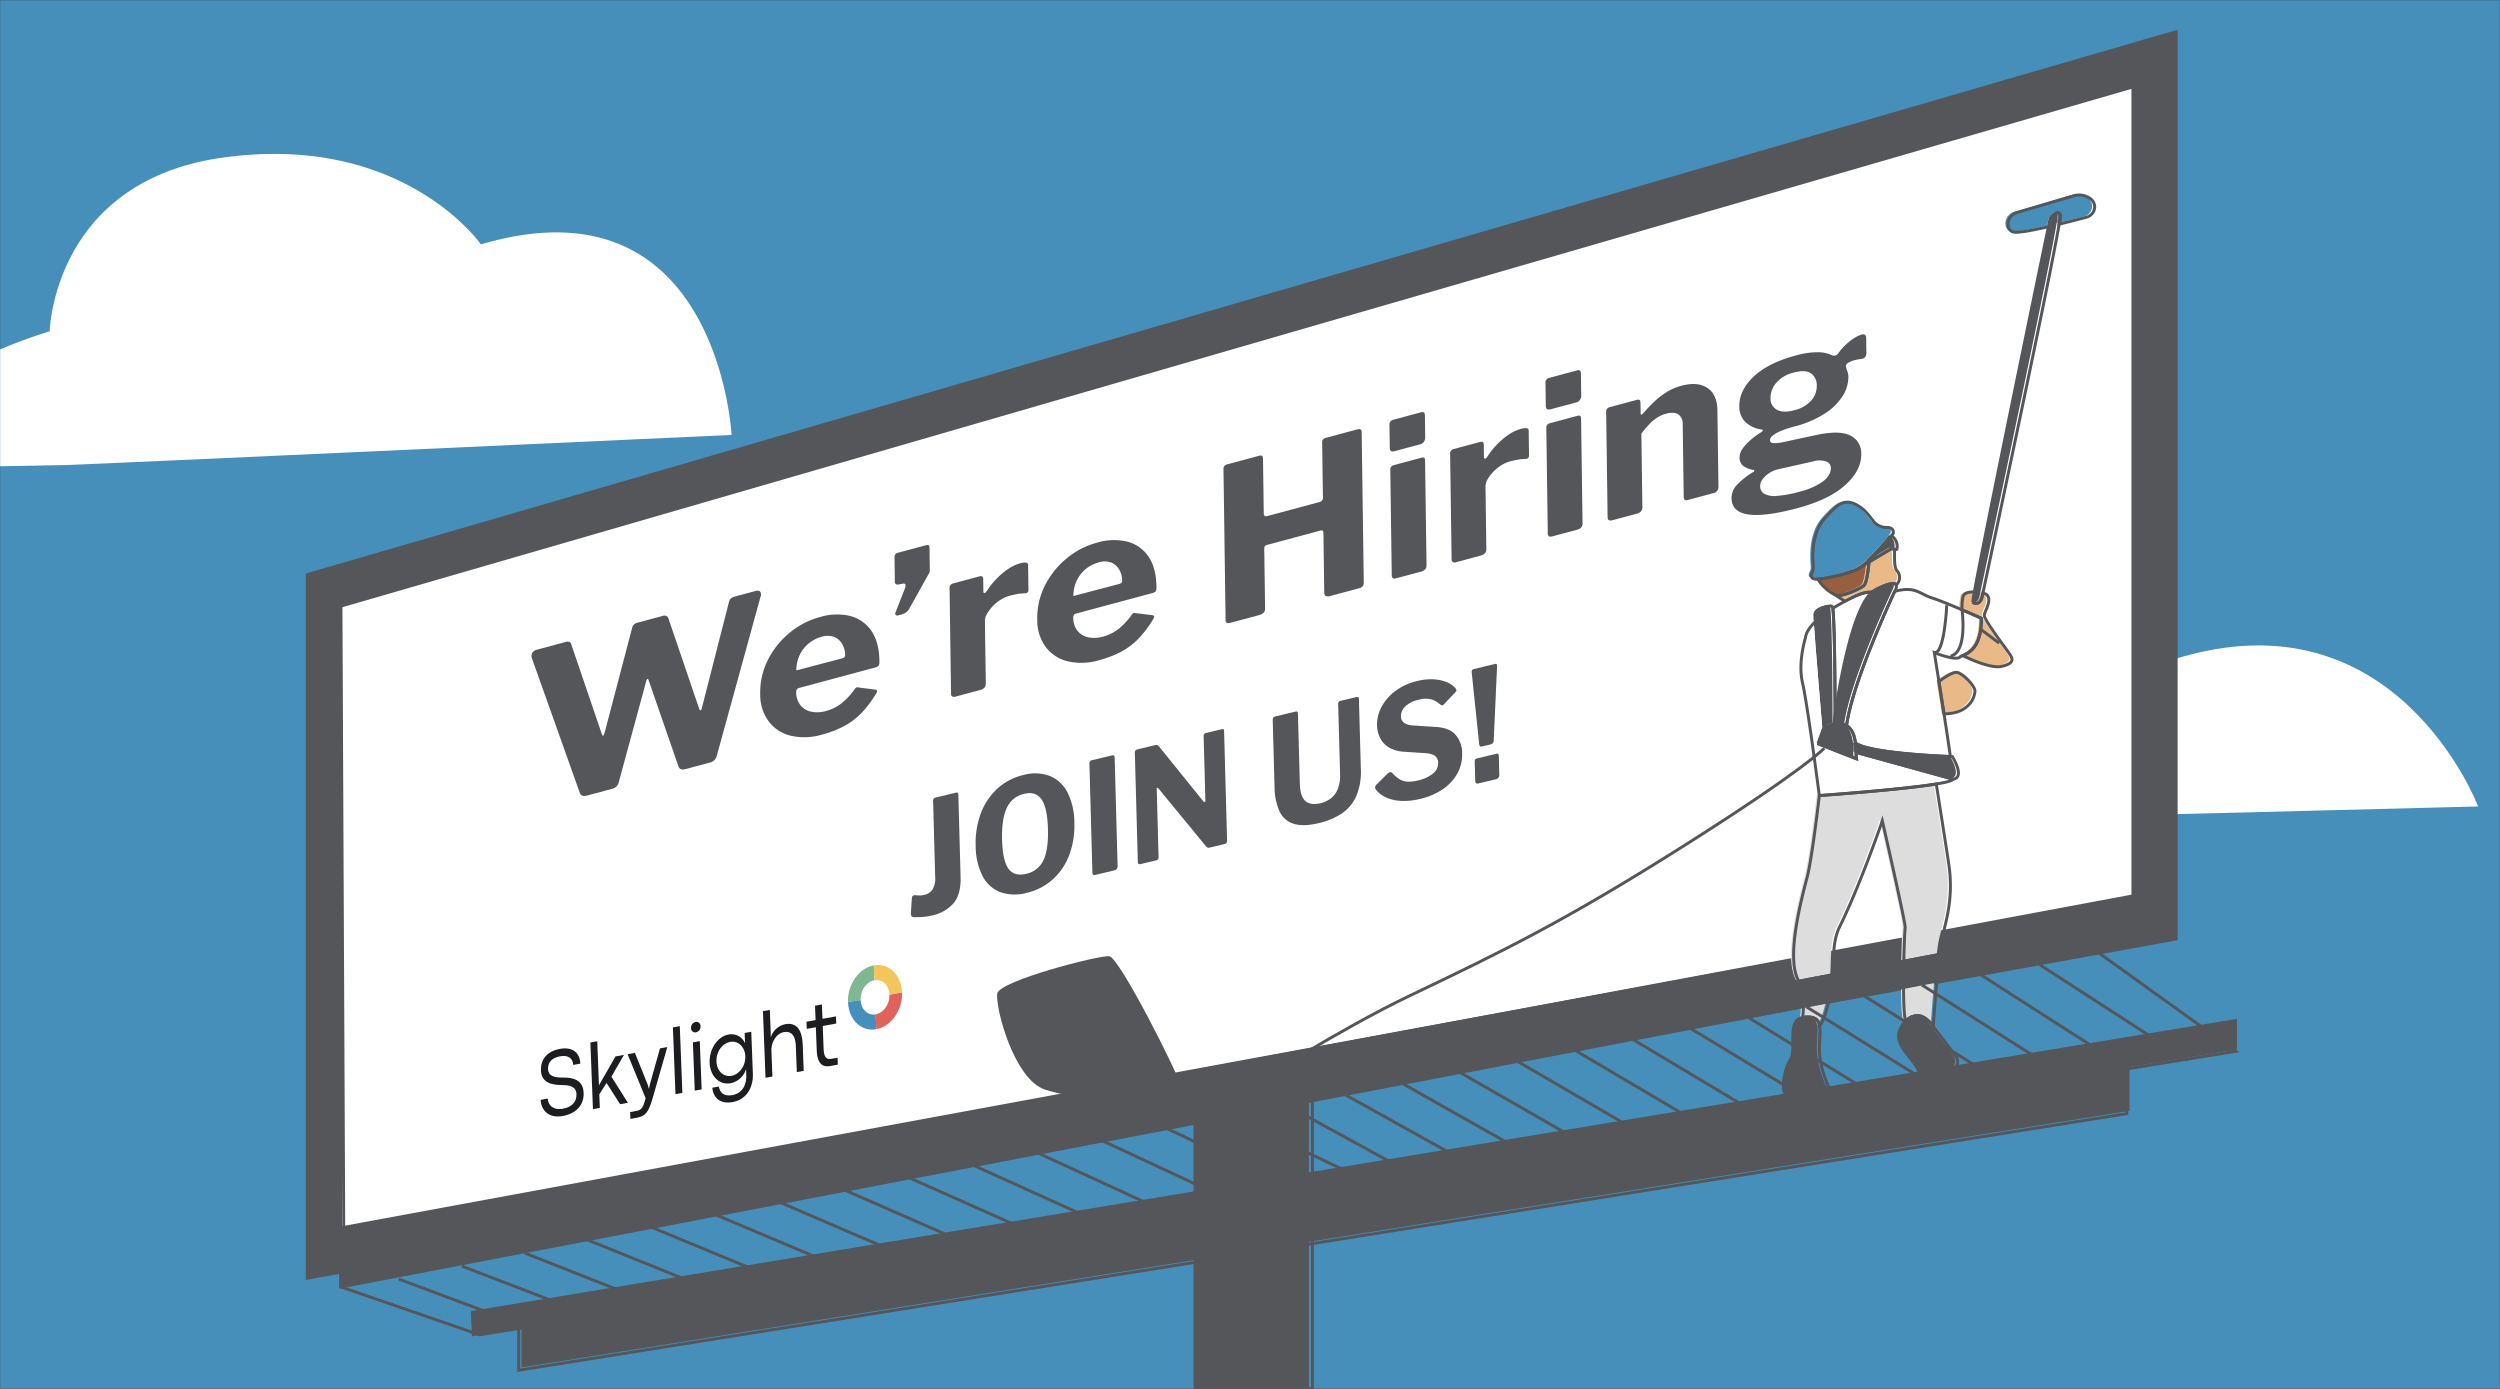 <svg id="Layer_1" data-name="Layer 1" xmlns="http://www.w3.org/2000/svg" xmlns:xlink="http://www.w3.org/1999/xlink" viewBox="0 0 841.89 467.717"><rect x="0" y="0" width="841.89" height="467.717" fill="#333333" stroke="none"/><defs><style>.cls-1,.cls-7{fill:none;}.cls-2{clip-path:url(#clip-path);}.cls-3{fill:#fff;}.cls-4{clip-path:url(#clip-path-2);}.cls-14,.cls-5{fill:#468fba;}.cls-6,.cls-8{fill:#54565a;}.cls-7,.cls-8{stroke:#54565a;stroke-miterlimit:10;}.cls-9{fill:#e9ba88;}.cls-10{fill:#975f3d;}.cls-11{fill:#ddddde;}.cls-12{fill:#1c1d20;}.cls-13{fill:#80b690;}.cls-13,.cls-14,.cls-15,.cls-16{fill-rule:evenodd;}.cls-15{fill:#df635c;}.cls-16{fill:#f4c55c;}</style><clipPath id="clip-path"><rect class="cls-1" x="858.541" y="0.141" width="848.487" height="473.736"/></clipPath><clipPath id="clip-path-2"><rect class="cls-1" x="0.047" y="0.071" width="841.796" height="467.575"/></clipPath></defs><g class="cls-2"><path class="cls-3" d="M880.862,156.667c3.377,0,223.999-10.131,223.999-10.131s-4.502-87.798-84.422-64.16c0,0-26.032-37.589-86.673-29.266C876.359,60.989,875.234,111.642,875.234,111.642s-61.909,18.01-54.03,46.15Z"/></g><g class="cls-4"><polygon class="cls-5" points="848.534 473.807 0.047 467.646 0.047 0.071 848.534 0.071 848.534 473.807"/><rect class="cls-6" x="401.933" y="360.771" width="38.857" height="106.875"/><rect class="cls-7" x="403.11" y="360.182" width="38.857" height="107.464"/><path class="cls-3" d="M655.499,276.081c3.377,0,179.027-4.502,179.027-4.502S806.824,198.413,732.042,222.052c0,0-13.208-42.092-72.04-33.769-55.694,7.879-50.81,55.913-50.81,55.913s-49.858,11.624-35.863,39.765Z"/><polygon class="cls-8" points="732.83 316.195 103.464 430.439 103.464 193.51 732.83 10.678 732.83 316.195"/><polygon class="cls-3" points="718.269 301.701 115.176 412.932 115.176 203.732 718.269 29.266 718.269 301.701"/><polygon class="cls-7" points="718.269 301.701 115.759 414.237 114.815 204.093 718.269 29.266 718.269 301.701"/><path class="cls-9" d="M629.865,199.188a6.24,6.24,0,0,1,1.413-1.034c4.556-2.34,6.046-2.176,6.393-1.418a3.31,3.31,0,0,0,.401-4.629c-1.383-1.508-.754-5.405-1.006-7.291-.003-.026-.011-.056-.015-.083a6.797,6.797,0,0,1-.865-.294l-7.63,4.553c-.33,3.263-.912,7.353-1.798,8.017-1.508,1.131-6.662,3.394-8.674,3.268a3.245,3.245,0,0,1-.981-.263,28.887,28.887,0,0,0,3.374,2.188c.491-.265.991-.53,1.504-.794C626.206,199.237,628.153,199.034,629.865,199.188Z"/><path class="cls-10" d="M628.607,188.475a16.383,16.383,0,0,1-4.866,3.381,60.957,60.957,0,0,1-10.982,2.773c-.414.054-.809.098-1.162.121.389,1.662,3.423,4.412,5.507,5.265a3.245,3.245,0,0,0,.981.263c2.011.126,7.165-2.137,8.674-3.268.886-.665,1.468-4.754,1.798-8.017l-.164.098.181-.264C628.585,188.708,628.596,188.591,628.607,188.475Z"/><path class="cls-5" d="M634.489,177.368a5.628,5.628,0,0,1-4.141-1.723c-.886-.94-2.379-3.428-4.47-4.908-5.154-3.645-7.417-1.76-12.193,3.52-5.311,5.87-3.897,15.462-3.897,16.845s-1.383,2.388-.251,3.394a3.353,3.353,0,0,0,2.06.255c.354-.024.748-.067,1.162-.121a60.957,60.957,0,0,0,10.982-2.773,16.383,16.383,0,0,0,4.866-3.381q.288-.265.575-.539a76.737,76.737,0,0,0,6.4-7.11c.2-.249.376-.473.526-.664.37-.472.581-.751.581-.751C636.94,177.777,635.746,177.368,634.489,177.368Z"/><path class="cls-6" d="M636.108,180.162c-.15.191-.327.414-.526.664a76.737,76.737,0,0,1-6.4,7.11q-.287.274-.575.539c-.011.116-.022.233-.034.352l-.181.264.164-.098,7.63-4.553a6.797,6.797,0,0,0,.865.294c.445.113.895.149.895-.169A4.366,4.366,0,0,0,636.108,180.162Z"/><path class="cls-3" d="M621.981,201.409c-.513.264-1.013.528-1.504.794q-2.228,1.203-4.134,2.416c.776,5.456.776,38.741.776,38.741s4.055-33.043,11.615-42.905a10.689,10.689,0,0,1,1.13-1.268C628.153,199.034,626.206,199.237,621.981,201.409Z"/><path class="cls-9" d="M663.823,202.788a28.373,28.373,0,0,1,.575-3.657c-1.789-.14-3.7.082-4.202,1.525a18.616,18.616,0,0,0-.339,4.452c3.529,1.509,6.499,2.839,6.499,2.839.105,9.802-4.207,11.65-6.27,12.584,3.148,1.52,9.697,4.379,13.058,3.632,4.525-1.006,3.645-2.64,3.017-3.771-.629-1.131-8.925-11.816-8.799-13.45.126-1.634,3.017-5.405.503-7.165,0,0-.39-.117-.988-.253-.187.877-.289,1.352-.289,1.352S665.949,203.638,663.823,202.788Z"/><path class="cls-9" d="M664.218,232.458c0-1.76-4.022-5.908-6.034-6.285-1.287-.241-4.164,1.574-6.106,3.079.52,3.276,1.119,7.074,1.711,10.905C662.624,240.075,664.218,234.126,664.218,232.458Z"/><path class="cls-3" d="M659.856,205.107c-3.586-1.534-7.751-3.252-9.968-3.949-4.4-1.383-5.657-4.148-12.696-2.263,0,0-14.207,30.177-16.222,45.211,1.921,1.104,2.695,3.544,3.014,5.869,4.607,3.332,27.71,4.374,31.95,4.538-.569-4.053-1.351-9.231-2.143-14.355-.593-3.831-1.191-7.629-1.711-10.905-.897-5.649-1.562-9.741-1.562-9.741s7.119,2.891,8.674,1.508a3.897,3.897,0,0,1,.895-.489c2.063-.934,6.375-2.782,6.27-12.584C666.355,207.946,663.386,206.616,659.856,205.107Z"/><path class="cls-5" d="M702.924,66.55a6.267,6.267,0,0,0-5.485-.849l-19.115,5.641a4.064,4.064,0,0,0-2.949,4.455,2.399,2.399,0,0,0,1.702,2.067c1.38.431,6.758-.598,12.298-1.872.383-1.853.597-2.886.597-2.886s2.338-3.189,2.976-.85a17.256,17.256,0,0,1-.379,2.981c3.724-.903,7.181-1.81,9.15-2.337a3.686,3.686,0,0,0,2.813-3.34A3.489,3.489,0,0,0,702.924,66.55Z"/><path class="cls-6" d="M692.948,72.255c-.638-2.338-2.976.85-2.976.85s-.214,1.034-.597,2.886c-3.508,16.98-21.501,104.177-24.978,123.139a28.373,28.373,0,0,0-.575,3.657c2.126.85,2.764-1.913,2.764-1.913s.101-.475.289-1.352C669.515,187.158,689.53,93.293,692.57,75.236A17.256,17.256,0,0,0,692.948,72.255Z"/><path class="cls-6" d="M637.671,196.736c-.347-.759-1.837-.922-6.393,1.418a6.24,6.24,0,0,0-1.413,1.034,10.689,10.689,0,0,0-1.13,1.268c-7.56,9.862-11.615,42.905-11.615,42.905l.45.21a5.245,5.245,0,0,1,3.4.536c2.015-15.034,16.222-45.211,16.222-45.211S638.023,197.507,637.671,196.736Z"/><path class="cls-6" d="M616.344,204.619c-.067-.468-.139-.733-.217-.753-.994-.248-5.464.497-5.464,3.229,0,.274.031.883.085,1.736.483,7.67,2.896,36.019,2.896,36.019.478-.229.927-.416,1.363-.584l2.115-.906S617.12,210.075,616.344,204.619Z"/><path class="cls-6" d="M656.613,254.537s-.248-.008-.68-.025c-4.239-.164-27.343-1.206-31.95-4.538a27.818,27.818,0,0,1,.225,3.136l32.593,9.014S661.084,262.238,656.613,254.537Z"/><path class="cls-6" d="M624.209,253.111a27.818,27.818,0,0,0-.225-3.136c-.319-2.325-1.093-4.765-3.014-5.869a5.245,5.245,0,0,0-3.4-.536l-.45-.21-2.115.906c-.436.167-.885.354-1.363.584l-1.987,5.465,12.668,4.968A10.504,10.504,0,0,1,624.209,253.111Z"/><path class="cls-11" d="M607.681,295.273c-1.739,6.706-6.955,25.832-3.229,34.029a24.277,24.277,0,0,1,1.715,13.125,4.834,4.834,0,0,1,1.266-.209c3.035-.112,4.129,1.055,4.472,2.979,2.166-2.603,3.666-10.659,4.221-14.902.804-6.141-.284-12.749,2.484-18.381,7.203-14.655,14.406-35.768,14.406-35.768s7.948,34.774,7.7,36.016c-.248,1.242-1.242,28.316.248,31.794,4.719-5.713,9.19,1.49,9.19,1.49s1.49-21.113,2.484-27.323c.994-6.21,4.719-14.406,2.732-27.571-1.203-7.968-3.41-21.891-4.189-26.794-12.07,1.978-39.383,3.896-39.383,3.896S609.42,288.567,607.681,295.273Z"/><path class="cls-3" d="M624.209,253.111a10.504,10.504,0,0,0,.114,2.172l-12.668-4.968,1.987-5.465s-2.412-28.348-2.896-36.019c-2.154,2.012-3.427,3.936-3.598,5.651,0,0-2.64,8.297-1.006,15.21s5.657,37.963,5.657,37.963,27.313-1.918,39.383-3.896c3.38-.554,5.565-1.112,5.62-1.635Z"/><path class="cls-6" d="M615.12,366.066a33.188,33.188,0,0,1-3.217-11.429c-.272-3.672.416-7.112.001-9.44-.343-1.924-1.438-3.091-4.472-2.979a4.834,4.834,0,0,0-1.266.209c-4.903,1.523-1.625,10.967-3.702,14.198-2.236,3.477-3.726,11.923-.745,12.668,2.35.588,9.49,1.484,12.525-.234A2.286,2.286,0,0,0,615.12,366.066Z"/><path class="cls-6" d="M657.737,355.363l-7.582-9.915s-4.471-7.203-9.19-1.49c-4.719,5.713-.497,9.439,2.732,13.661,3.229,4.223,1.579,4.582,2.484,5.713,1.337,1.671,7.059-1.267,10.66-3.369A3.126,3.126,0,0,0,657.737,355.363Z"/><path class="cls-7" d="M630.733,199.441a6.24,6.24,0,0,1,1.413-1.034c4.556-2.34,6.046-2.176,6.393-1.418a3.31,3.31,0,0,0,.401-4.629c-1.383-1.508-.754-5.405-1.006-7.291-.003-.026-.011-.056-.015-.083a6.796,6.796,0,0,1-.865-.294l-7.63,4.553c-.33,3.263-.912,7.353-1.798,8.017-1.508,1.131-6.662,3.394-8.674,3.268a3.246,3.246,0,0,1-.981-.263,28.889,28.889,0,0,0,3.374,2.188c.491-.265.991-.53,1.504-.794C627.074,199.49,629.02,199.287,630.733,199.441Z"/><path class="cls-7" d="M629.475,188.728a16.383,16.383,0,0,1-4.866,3.381,60.957,60.957,0,0,1-10.982,2.773c-.414.054-.809.098-1.162.121.389,1.662,3.423,4.412,5.507,5.265a3.246,3.246,0,0,0,.981.263c2.011.126,7.165-2.137,8.674-3.268.886-.665,1.468-4.754,1.798-8.017l-.164.098.181-.264C629.452,188.961,629.463,188.844,629.475,188.728Z"/><path class="cls-7" d="M635.356,177.621a5.628,5.628,0,0,1-4.141-1.723c-.886-.94-2.379-3.428-4.47-4.908-5.154-3.645-7.417-1.76-12.193,3.52-5.311,5.87-3.897,15.462-3.897,16.845s-1.383,2.388-.251,3.394a3.353,3.353,0,0,0,2.06.255c.354-.024.748-.067,1.162-.121a60.957,60.957,0,0,0,10.982-2.773,16.383,16.383,0,0,0,4.866-3.381q.288-.265.575-.539a76.736,76.736,0,0,0,6.4-7.11c.2-.249.376-.473.526-.664.37-.472.581-.751.581-.751C637.808,178.03,636.614,177.621,635.356,177.621Z"/><path class="cls-7" d="M636.976,180.415c-.15.191-.327.414-.526.664a76.736,76.736,0,0,1-6.4,7.11q-.287.274-.575.539c-.011.116-.022.233-.034.352l-.181.264.164-.098,7.63-4.553a6.796,6.796,0,0,0,.865.294c.445.113.895.149.895-.169A4.366,4.366,0,0,0,636.976,180.415Z"/><path class="cls-7" d="M622.849,201.662c-.513.264-1.013.528-1.504.794q-2.228,1.203-4.134,2.416c.776,5.456.776,38.741.776,38.741s4.055-33.043,11.615-42.905a10.689,10.689,0,0,1,1.13-1.268C629.02,199.287,627.074,199.49,622.849,201.662Z"/><path class="cls-7" d="M664.69,203.041a28.372,28.372,0,0,1,.575-3.657c-1.789-.14-3.7.082-4.202,1.525a18.616,18.616,0,0,0-.339,4.452c3.529,1.509,6.499,2.839,6.499,2.839.105,9.802-4.207,11.65-6.27,12.584,3.148,1.52,9.697,4.379,13.058,3.632,4.525-1.006,3.645-2.64,3.017-3.771-.629-1.131-8.925-11.816-8.799-13.45.126-1.634,3.017-5.405.503-7.165,0,0-.39-.117-.988-.253-.187.877-.289,1.352-.289,1.352S666.816,203.891,664.69,203.041Z"/><path class="cls-7" d="M665.086,232.712c0-1.76-4.022-5.908-6.034-6.285-1.287-.241-4.164,1.574-6.106,3.079.52,3.276,1.119,7.074,1.711,10.905C663.492,240.328,665.086,234.38,665.086,232.712Z"/><path class="cls-7" d="M660.724,205.36c-3.586-1.534-7.751-3.252-9.968-3.949-4.4-1.383-5.657-4.148-12.696-2.263,0,0-14.207,30.177-16.222,45.211,1.921,1.104,2.695,3.544,3.014,5.869,4.607,3.332,27.71,4.374,31.95,4.538-.569-4.053-1.351-9.231-2.143-14.355-.593-3.831-1.191-7.629-1.711-10.905-.897-5.649-1.562-9.741-1.562-9.741s7.119,2.891,8.674,1.508a3.896,3.896,0,0,1,.895-.489c2.063-.934,6.375-2.782,6.27-12.584C667.223,208.199,664.253,206.869,660.724,205.36Z"/><path class="cls-7" d="M703.792,66.803a6.267,6.267,0,0,0-5.485-.849l-19.115,5.641A4.064,4.064,0,0,0,676.242,76.05a2.399,2.399,0,0,0,1.702,2.067c1.381.431,6.758-.598,12.298-1.872.383-1.853.597-2.886.597-2.886s2.338-3.189,2.976-.85a17.256,17.256,0,0,1-.379,2.981c3.724-.903,7.181-1.81,9.15-2.337a3.686,3.686,0,0,0,2.813-3.34A3.489,3.489,0,0,0,703.792,66.803Z"/><path class="cls-7" d="M693.816,72.508c-.638-2.338-2.976.85-2.976.85s-.214,1.034-.597,2.886c-3.508,16.98-21.501,104.177-24.978,123.139a28.372,28.372,0,0,0-.575,3.657c2.126.85,2.764-1.913,2.764-1.913s.101-.475.289-1.352c2.64-12.364,22.654-106.229,25.694-124.286A17.256,17.256,0,0,0,693.816,72.508Z"/><path class="cls-7" d="M638.538,196.989c-.347-.759-1.837-.922-6.393,1.418a6.24,6.24,0,0,0-1.413,1.034,10.689,10.689,0,0,0-1.13,1.268c-7.56,9.862-11.615,42.905-11.615,42.905l.45.21a5.245,5.245,0,0,1,3.4.536c2.015-15.034,16.222-45.211,16.222-45.211S638.891,197.761,638.538,196.989Z"/><path class="cls-7" d="M617.211,204.872c-.067-.468-.139-.733-.217-.753-.994-.248-5.464.497-5.464,3.229,0,.274.031.883.085,1.736.483,7.67,2.896,36.019,2.896,36.019.478-.229.927-.416,1.363-.584l2.115-.906S617.987,210.328,617.211,204.872Z"/><path class="cls-7" d="M657.481,254.791s-.248-.008-.68-.025c-4.239-.164-27.343-1.206-31.95-4.538a27.818,27.818,0,0,1,.225,3.136l32.593,9.014S661.952,262.491,657.481,254.791Z"/><path class="cls-7" d="M625.076,253.364a27.818,27.818,0,0,0-.225-3.136c-.319-2.325-1.093-4.765-3.014-5.869a5.245,5.245,0,0,0-3.4-.536l-.45-.21-2.115.906c-.436.167-.885.354-1.363.584l-1.987,5.465,12.668,4.968A10.503,10.503,0,0,1,625.076,253.364Z"/><path class="cls-7" d="M608.548,295.526c-1.739,6.706-6.955,25.832-3.229,34.029a24.277,24.277,0,0,1,1.715,13.125,4.834,4.834,0,0,1,1.266-.209c3.035-.112,4.129,1.055,4.472,2.979,2.166-2.603,3.666-10.659,4.221-14.902.804-6.141-.284-12.749,2.484-18.381,7.203-14.655,14.406-35.768,14.406-35.768s7.948,34.774,7.7,36.016c-.248,1.242-1.242,28.316.248,31.794,4.719-5.713,9.19,1.49,9.19,1.49s1.49-21.113,2.484-27.323c.994-6.21,4.719-14.406,2.732-27.571-1.203-7.968-3.41-21.891-4.189-26.794-12.07,1.978-39.383,3.896-39.383,3.896S610.287,288.82,608.548,295.526Z"/><path class="cls-7" d="M625.076,253.364a10.503,10.503,0,0,0,.114,2.172l-12.668-4.968,1.987-5.465s-2.412-28.348-2.896-36.019c-2.154,2.012-3.427,3.936-3.598,5.651,0,0-2.64,8.297-1.006,15.21,1.634,6.914,5.657,37.963,5.657,37.963s27.313-1.918,39.383-3.896c3.38-.554,5.565-1.112,5.62-1.635Z"/><path class="cls-7" d="M615.988,366.32a33.188,33.188,0,0,1-3.217-11.429c-.272-3.672.416-7.112.001-9.44-.343-1.924-1.438-3.091-4.472-2.979a4.834,4.834,0,0,0-1.266.209c-4.903,1.523-1.625,10.967-3.702,14.198-2.236,3.477-3.726,11.923-.745,12.668,2.35.588,9.49,1.484,12.525-.234A2.286,2.286,0,0,0,615.988,366.32Z"/><path class="cls-7" d="M658.605,355.616l-7.582-9.915s-4.471-7.203-9.19-1.49c-4.719,5.713-.497,9.439,2.732,13.661,3.229,4.223,1.579,4.582,2.484,5.713,1.337,1.671,7.059-1.267,10.66-3.369A3.126,3.126,0,0,0,658.605,355.616Z"/><line class="cls-7" x1="667.097" y1="211.98" x2="673.239" y2="216.587"/><path class="cls-7" d="M655.579,203.79s-.713,16.592-4.195,15.975"/><path class="cls-7" d="M660.724,205.36s2.022,14.298-3.865,15.578"/><line class="cls-7" x1="410.079" y1="373.716" x2="467.927" y2="401.352"/><line class="cls-7" x1="388.864" y1="378.102" x2="445.442" y2="404.8"/><line class="cls-7" x1="367.65" y1="382.489" x2="422.957" y2="408.247"/><line class="cls-7" x1="346.435" y1="386.876" x2="400.471" y2="411.695"/><line class="cls-7" x1="325.22" y1="391.263" x2="377.986" y2="415.142"/><line class="cls-7" x1="304.005" y1="395.65" x2="355.501" y2="418.59"/><line class="cls-7" x1="282.79" y1="400.037" x2="333.015" y2="422.037"/><line class="cls-7" x1="261.576" y1="404.424" x2="310.53" y2="425.485"/><line class="cls-7" x1="240.361" y1="408.811" x2="288.045" y2="428.932"/><line class="cls-7" x1="219.146" y1="413.198" x2="265.56" y2="432.38"/><line class="cls-7" x1="197.931" y1="417.585" x2="243.074" y2="435.827"/><line class="cls-7" x1="176.716" y1="421.971" x2="220.589" y2="439.275"/><line class="cls-7" x1="155.502" y1="426.358" x2="198.104" y2="442.723"/><line class="cls-7" x1="134.287" y1="430.745" x2="175.618" y2="446.17"/><polygon class="cls-6" points="705.122 311.488 114.713 423.917 114.801 433.369 705.696 320.127 705.122 311.488"/><polygon class="cls-7" points="705.581 311.412 114.713 423.917 114.801 433.369 705.696 320.127 705.581 311.412"/><polygon class="cls-7" points="161.495 449.502 114.801 433.369 114.713 423.917 705.581 311.412 705.696 320.127 752.876 354.023 161.495 449.502"/><polygon class="cls-6" points="175.618 446.17 175.618 460.494 717.13 374.093 717.13 358.191 175.618 446.17"/><polygon class="cls-7" points="174.689 447.099 174.689 461.423 716.201 375.023 716.201 359.121 174.689 447.099"/><line class="cls-7" x1="685.969" y1="324.263" x2="736.674" y2="357.109"/><line class="cls-7" x1="666.561" y1="327.965" x2="716.725" y2="360.123"/><line class="cls-7" x1="647.153" y1="331.667" x2="696.775" y2="363.138"/><line class="cls-7" x1="627.745" y1="335.369" x2="676.826" y2="366.152"/><line class="cls-7" x1="608.337" y1="339.07" x2="656.877" y2="369.167"/><line class="cls-7" x1="588.928" y1="342.772" x2="636.928" y2="372.182"/><line class="cls-7" x1="569.52" y1="346.474" x2="616.978" y2="375.196"/><line class="cls-7" x1="550.112" y1="350.176" x2="597.029" y2="378.211"/><line class="cls-7" x1="530.704" y1="353.878" x2="577.08" y2="381.226"/><line class="cls-7" x1="511.296" y1="357.58" x2="557.131" y2="384.24"/><line class="cls-7" x1="491.887" y1="361.281" x2="537.181" y2="387.255"/><line class="cls-7" x1="472.479" y1="364.983" x2="517.232" y2="390.269"/><line class="cls-7" x1="453.071" y1="368.685" x2="497.283" y2="393.284"/><line class="cls-7" x1="433.663" y1="372.387" x2="477.334" y2="396.299"/><path class="cls-6" d="M376.26,371.348c10.989,6.494,10.49-1.998,10.49-1.998Z"/><path class="cls-6" d="M376.324,370.755s23.521,2.331,22.038-3.39-21.402-44.923-24.792-45.347-36.871,8.264-37.718,12.502,5.509,29.03,16.104,32.421S376.324,370.755,376.324,370.755Z"/><path class="cls-7" d="M614.335,251.966s-6.1,6.777-46.763,32.531-61.673,35.919-92.848,50.829c-23.915,11.438-53.54,30.498-53.54,30.498"/><polygon class="cls-6" points="753.307 353.439 158.932 449.989 158.552 441.508 753.307 343.083 753.307 353.439"/><path class="cls-7" d="M372.985,323.639s1.747,28.578,12.392,32.5c0,0-25.963,12.281-35.774,7.482"/><path class="cls-3" d="M161.944,82.305s-26.032-37.589-86.673-29.266c-57.407,7.879-58.532,58.532-58.532,58.532a169.258,169.258,0,0,0-19.317,7.247v38.248l24.945-.471c3.377,0,223.999-10.131,223.999-10.131S241.863,58.667,161.944,82.305Z"/><path class="cls-6" d="M255.987,199.249a1.581,1.581,0,0,1,.173,1.545l-14.819,53.874a3.026,3.026,0,0,1-2.261,2.126l-8.211,2.205q-1.901.509-2.377-.881l-10.018-28.91q-.164-.607-.429-.572-.268.036-.483.961l-9.22,33.932a2.913,2.913,0,0,1-2.259,2.125l-8.44,2.267q-1.826.491-2.378-.881l-16.202-45.544a2.064,2.064,0,0,1,.206-1.647,2.458,2.458,0,0,1,1.587-1.076l9.505-2.552a2.169,2.169,0,0,1,1.411-.055,1.165,1.165,0,0,1,.583.748l10.264,30.146q.239.732.468.669c.151-.041.301-.272.448-.698l9.35-35.63a2.234,2.234,0,0,1,.558-1.054,2.987,2.987,0,0,1,1.402-.701l8.136-2.185a2.168,2.168,0,0,1,1.412-.054,1.462,1.462,0,0,1,.659.727l10.422,30.61c.106.309.26.449.464.418.202-.03.327-.22.374-.571l9.193-35.949a2.154,2.154,0,0,1,.595-1.064,3.232,3.232,0,0,1,1.44-.711l6.843-1.837Q255.521,198.724,255.987,199.249Z"/><path class="cls-6" d="M269.53,237.446a6.262,6.262,0,0,0,3.619,2.21,10.457,10.457,0,0,0,5.071-.241,14.54,14.54,0,0,0,5.041-2.475,22.972,22.972,0,0,0,4.624-4.966,1.59,1.59,0,0,1,.528-.467,1.655,1.655,0,0,1,.84.027l5.504.692q1.069.147.248,1.379a35.056,35.056,0,0,1-5.021,6.629,23.891,23.891,0,0,1-5.853,4.355,35.076,35.076,0,0,1-7.249,2.778,20.747,20.747,0,0,1-10.603.388,13.136,13.136,0,0,1-7.432-4.839,15.232,15.232,0,0,1-2.838-9.254,24.206,24.206,0,0,1,2.626-11.515,28.11,28.11,0,0,1,7.313-9.086,26.9,26.9,0,0,1,10.154-5.258,19.535,19.535,0,0,1,10.299-.342,12.308,12.308,0,0,1,7.053,5.012q2.609,3.784,2.698,10.194a4.258,4.258,0,0,1-.135,1.266q-.147.474-1.134.811L269.03,231.687a1.116,1.116,0,0,0-.68.472,1.657,1.657,0,0,0-.216.926A6.917,6.917,0,0,0,269.53,237.446Zm13.787-15.669a2.475,2.475,0,0,0,1.062-.466,1.292,1.292,0,0,0,.216-.89,7.272,7.272,0,0,0-.925-3.44,5.609,5.609,0,0,0-2.629-2.439,6.414,6.414,0,0,0-4.389-.087,11.407,11.407,0,0,0-7.467,6.38,11.62,11.62,0,0,0-1,4.934Z"/><path class="cls-6" d="M301.619,207.029a.677.677,0,0,1-.05-.782l3.168-8.082a2.543,2.543,0,0,0,.174-1.312q-.12-.364-.806-.326l-1.218.254a1.872,1.872,0,0,1-1.183-.042.909.909,0,0,1-.356-.845l-.114-8.213a1.405,1.405,0,0,1,1.123-1.531l9.581-2.572q1.063-.285,1.078.795l.109,7.781a1.878,1.878,0,0,1-.292.946L306.134,205.093a3.354,3.354,0,0,1-1.053,1.151,4.426,4.426,0,0,1-1.366.655l-1.292.347A.691.691,0,0,1,301.619,207.029Z"/><path class="cls-6" d="M320.662,234.527a1.113,1.113,0,0,1-.395-.978l-.492-35.373a1.538,1.538,0,0,1,1.198-1.696l8.895-2.388q1.216-.327,1.233.898l.059,4.251c.004.287.121.437.35.448s.468-.162.717-.518a26.424,26.424,0,0,1,3.413-4.315,24.116,24.116,0,0,1,3.961-3.305,13.539,13.539,0,0,1,3.867-1.834q2.738-.735,2.754.49l.116,8.357a1.091,1.091,0,0,1-1.127,1.242,15.295,15.295,0,0,0-2.819.287q-1.449.28-2.512.565a10.986,10.986,0,0,0-2.844,1.27,13.245,13.245,0,0,0-2.679,2.167,13.637,13.637,0,0,0-1.95,2.548,4.845,4.845,0,0,0-.727,2.51l.292,21.036q.023,1.659-1.954,2.188l-8.135,2.185A1.521,1.521,0,0,1,320.662,234.527Z"/><path class="cls-6" d="M362.825,212.395a6.259,6.259,0,0,0,3.618,2.211,10.477,10.477,0,0,0,5.072-.241,14.54,14.54,0,0,0,5.041-2.475,22.99,22.99,0,0,0,4.624-4.967,1.593,1.593,0,0,1,.528-.466,1.654,1.654,0,0,1,.84.027l5.504.693q1.069.146.248,1.379a35.115,35.115,0,0,1-5.021,6.628,23.868,23.868,0,0,1-5.853,4.355,35.014,35.014,0,0,1-7.25,2.779,20.734,20.734,0,0,1-10.602.388,13.145,13.145,0,0,1-7.433-4.839,15.235,15.235,0,0,1-2.837-9.253,24.215,24.215,0,0,1,2.625-11.515,28.133,28.133,0,0,1,7.314-9.087,26.906,26.906,0,0,1,10.154-5.258,19.53,19.53,0,0,1,10.299-.342,12.312,12.312,0,0,1,7.053,5.012q2.608,3.784,2.698,10.194a4.261,4.261,0,0,1-.135,1.266q-.147.473-1.134.811l-25.852,6.941a1.111,1.111,0,0,0-.68.472,1.657,1.657,0,0,0-.216.926A6.912,6.912,0,0,0,362.825,212.395Zm13.787-15.668a2.463,2.463,0,0,0,1.061-.466,1.283,1.283,0,0,0,.217-.89,7.272,7.272,0,0,0-.925-3.44,5.611,5.611,0,0,0-2.629-2.439,6.42,6.42,0,0,0-4.39-.087,11.413,11.413,0,0,0-7.467,6.38,11.632,11.632,0,0,0-.999,4.933Z"/><path class="cls-6" d="M426.72,183.49a1.146,1.146,0,0,0-.975,1.201l.281,20.244q.023,1.659-2.03,2.209l-9.58,2.572c-.66.177-1.104.177-1.336-.003a1.312,1.312,0,0,1-.359-1.061l-.704-50.574a1.539,1.539,0,0,1,1.198-1.695l10.873-2.919q1.216-.327,1.235.969l.256,18.444q.018,1.226,1.157.918l17.565-4.716a1.412,1.412,0,0,0,1.201-1.478L445.246,149.084a1.449,1.449,0,0,1,1.123-1.603l10.873-2.92q1.292-.347,1.312,1.022l.704,50.574a1.989,1.989,0,0,1-.327,1.245,2.385,2.385,0,0,1-1.324.717l-9.657,2.593q-1.978.531-2-1.127l-.281-20.244q-.014-.935-1.078-.65Z"/><path class="cls-6" d="M479.947,147.359a2.31,2.31,0,0,1-2.029,2.352l-8.211,2.205q-.989.265-1.336-.074a1.57,1.57,0,0,1-.359-1.133l-.105-7.565a1.625,1.625,0,0,1,1.273-1.788l9.429-2.531q1.215-.326,1.235,1.042Zm.444,42.907a2.096,2.096,0,0,1-.438,1.455,3.176,3.176,0,0,1-1.592.825l-7.984,2.143q-.989.266-1.335-.003a1.315,1.315,0,0,1-.359-1.061l-.491-35.301a1.538,1.538,0,0,1,1.198-1.696l9.353-2.511q1.141-.307,1.157.919Z"/><path class="cls-6" d="M489.229,189.266a1.114,1.114,0,0,1-.395-.979l-.492-35.373a1.538,1.538,0,0,1,1.198-1.696l8.895-2.389q1.216-.326,1.233.899l.059,4.251c.004.287.121.437.35.448s.468-.162.718-.518a26.377,26.377,0,0,1,3.413-4.315,24.075,24.075,0,0,1,3.961-3.305,13.523,13.523,0,0,1,3.866-1.834q2.738-.735,2.755.49l.116,8.357a1.092,1.092,0,0,1-1.128,1.242,15.294,15.294,0,0,0-2.819.287q-1.447.28-2.511.565a10.947,10.947,0,0,0-2.844,1.27,13.234,13.234,0,0,0-2.679,2.166,13.639,13.639,0,0,0-1.95,2.548,4.844,4.844,0,0,0-.728,2.51l.292,21.035q.023,1.659-1.954,2.189l-8.135,2.184A1.519,1.519,0,0,1,489.229,189.266Z"/><path class="cls-6" d="M532.486,133.252a2.311,2.311,0,0,1-2.028,2.352l-8.211,2.205q-.991.266-1.337-.074a1.57,1.57,0,0,1-.359-1.133l-.105-7.565a1.624,1.624,0,0,1,1.273-1.787l9.429-2.531q1.215-.327,1.235,1.041Zm.444,42.907a2.096,2.096,0,0,1-.438,1.455,3.162,3.162,0,0,1-1.591.825l-7.984,2.144c-.66.177-1.104.177-1.336-.004a1.314,1.314,0,0,1-.359-1.061l-.491-35.301a1.538,1.538,0,0,1,1.198-1.696l9.353-2.512q1.141-.305,1.157.919Z"/><path class="cls-6" d="M541.373,174.18l-.492-35.373a1.537,1.537,0,0,1,1.198-1.696l9.2-2.471q1.141-.305,1.158.919l.05,3.531q.005.432.236.515.23.083.679-.472a52.6,52.6,0,0,1,3.913-4.088,24.559,24.559,0,0,1,4.154-3.14,18.431,18.431,0,0,1,4.703-1.986q5.548-1.49,8.825.74,3.276,2.232,3.347,7.418l.359,25.792a2.118,2.118,0,0,1-1.8,2.219l-8.44,2.266a1.384,1.384,0,0,1-1.107-.028c-.231-.155-.35-.495-.357-1.025l-.339-24.35a3.869,3.869,0,0,0-1.46-3.405q-1.424-.954-4.162-.219a10.533,10.533,0,0,0-2.958,1.3,14.925,14.925,0,0,0-2.64,2.191,33.218,33.218,0,0,0-2.702,3.222l.344,24.782q.023,1.659-1.955,2.189l-8.135,2.184Q541.393,175.622,541.373,174.18Z"/><path class="cls-6" d="M628.018,112.735c.281.166.427.536.434,1.112l.068,4.9a2.214,2.214,0,0,1-.436,1.527,1.86,1.86,0,0,1-1.289.6,19.275,19.275,0,0,0-1.941.34,7.948,7.948,0,0,0-1.633.547q-2.05.841-1.498,2.065a12.773,12.773,0,0,0,.439,1.328,5.05,5.05,0,0,1,.291,1.73,12.043,12.043,0,0,1-1.931,6.485,19.37,19.37,0,0,1-6.062,5.93,34.915,34.915,0,0,1-10.166,4.321,33.635,33.635,0,0,0-4.862,1.631,9.523,9.523,0,0,0-2.611,1.569,2.03,2.03,0,0,0-.782,1.404q.013.936,1.197,1.015a14.627,14.627,0,0,0,3.619-.429l10.882-2.343q7.761-1.65,11.374.2a6.572,6.572,0,0,1,3.674,6.245q.077,5.474-5.35,10.403-5.426,4.929-16.072,7.787-11.024,2.96-16.607,2.145-5.584-.816-5.648-5.498a6.502,6.502,0,0,1,1.995-4.658,25.391,25.391,0,0,1,5.21-4.073q.982-.625-.012-.793a7.751,7.751,0,0,1-3.186-1.278,3.374,3.374,0,0,1-1.298-2.87,5.048,5.048,0,0,1,.951-2.894,15.249,15.249,0,0,1,2.631-2.913,28.004,28.004,0,0,1,3.702-2.729,1.466,1.466,0,0,0,.527-.539q.147-.293-.387-.366a9.995,9.995,0,0,1-5.53-2.565,7.25,7.25,0,0,1-1.982-5.253q-.074-5.331,4.785-9.963,4.859-4.63,14.287-7.162a26.879,26.879,0,0,1,7.235-1.075,11.141,11.141,0,0,1,4.976,1.05,1.544,1.544,0,0,0,1.107.028,1.847,1.847,0,0,0,.943-.724,17.673,17.673,0,0,1,2.328-2.722,19.571,19.571,0,0,1,2.869-2.289,9.663,9.663,0,0,1,2.653-1.289A1.418,1.418,0,0,1,628.018,112.735ZM598.769,158.047a8.871,8.871,0,0,0-2.883,1.208,8.723,8.723,0,0,0-2.262,2.053,3.851,3.851,0,0,0-.882,2.407,2.921,2.921,0,0,0,1.332,2.536,7.188,7.188,0,0,0,4.208.75,38.328,38.328,0,0,0,7.765-1.435,22.714,22.714,0,0,0,7.852-3.445q2.678-2.058,2.646-4.508a2.322,2.322,0,0,0-1.519-2.195,7.56,7.56,0,0,0-4.54-.011Zm11.239-23.23a7.398,7.398,0,0,0,1.802-4.858,4.901,4.901,0,0,0-1.928-4.219q-1.889-1.337-5.919-.255a11.052,11.052,0,0,0-5.752,3.388A7.787,7.787,0,0,0,596.223,134.144a4.168,4.168,0,0,0,2.114,3.807q2.077,1.216,5.803.214A10.958,10.958,0,0,0,610.008,134.817Z"/><path class="cls-6" d="M321.202,304.068a13.101,13.101,0,0,1-7.484,4.251,17.833,17.833,0,0,1-3.092.476q-1.438.079-2.71.07a1.03,1.03,0,0,1-.912-.28,1.761,1.761,0,0,1-.252-1.172l.309-4.793q.021-1.104.898-1.157.634.007,1.396.087a5.557,5.557,0,0,0,1.828-.175,4.578,4.578,0,0,0,2.881-1.868,7.505,7.505,0,0,0,.86-4.32l-.692-25.417a1.032,1.032,0,0,1,.799-1.188l6.943-1.657q.73-.174.755.763l.755,27.71Q323.636,301.021,321.202,304.068Z"/><path class="cls-6" d="M336.816,300.419a11.329,11.329,0,0,1-5.94-5.424,22.259,22.259,0,0,1-2.301-10.039,28.336,28.336,0,0,1,1.771-11.171,21.514,21.514,0,0,1,5.615-8.287,19.575,19.575,0,0,1,8.724-4.519,14.298,14.298,0,0,1,8.831.328,11.708,11.708,0,0,1,5.942,5.501,22.435,22.435,0,0,1,2.33,10.164,28.172,28.172,0,0,1-1.729,11.003,20.912,20.912,0,0,1-5.569,8.197,19.697,19.697,0,0,1-8.725,4.494A14.877,14.877,0,0,1,336.816,300.419Zm14.519-10.649q1.761-3.538,1.569-10.57-.195-7.188-2.153-9.997-1.96-2.807-5.893-1.869a8.286,8.286,0,0,0-5.786,4.684q-1.803,3.734-1.61,10.869.19,6.98,2.146,9.658,1.953,2.678,5.984,1.717A8.224,8.224,0,0,0,351.335,289.77Z"/><path class="cls-6" d="M374.565,254.368q.776-.185.803.752l.993,36.459a1.499,1.499,0,0,1-.291,1.041,1.814,1.814,0,0,1-.987.523l-6.119,1.461c-.421.101-.706.082-.855-.059a1.085,1.085,0,0,1-.241-.78l-.996-36.563c-.018-.659.231-1.052.751-1.176Z"/><path class="cls-6" d="M411.569,245.534c.42-.101.639.109.652.63l1.009,37.032a.972.972,0,0,1-.227.658,1.192,1.192,0,0,1-.674.396l-4.905,1.171a1.551,1.551,0,0,1-.635.046,1.314,1.314,0,0,1-.596-.381l-16.127-19.636q-.202-.214-.369-.121a.351.351,0,0,0-.162.353l.624,22.918a1.041,1.041,0,0,1-.946,1.169l-5.05,1.206c-.648.154-.979-.063-.994-.654l-1.002-36.771a1.055,1.055,0,0,1,.847-1.199l5.875-1.402a1.549,1.549,0,0,1,.807-.035,1.676,1.676,0,0,1,.624.48l14.871,18.416c.202.231.375.312.52.242.146-.069.213-.261.205-.573L405.33,247.967a1.023,1.023,0,0,1,.849-1.146Z"/><path class="cls-6" d="M456.757,268.034a13.74,13.74,0,0,1-4.874,5.883,23.256,23.256,0,0,1-7.731,3.262q-5.294,1.264-8.522.225a7.734,7.734,0,0,1-4.759-4.211,20.627,20.627,0,0,1-1.668-8.329l-.608-22.345q-.029-1.041.747-1.228l6.994-1.67q.727-.174.753.764l.643,23.595q.116,4.271,1.893,5.787,1.775,1.515,4.982.75a9.328,9.328,0,0,0,3.571-1.666,7.486,7.486,0,0,0,2.355-3.209,12.541,12.541,0,0,0,.742-5.053l-.637-23.386c-.018-.659.217-1.049.701-1.164l5.537-1.323c.486-.116.736.139.754.764l.637,23.387A20.955,20.955,0,0,1,456.757,268.034Z"/><path class="cls-6" d="M482.242,235.581a7.965,7.965,0,0,0-4.519.082,9.08,9.08,0,0,0-4.533,2.264,4.559,4.559,0,0,0-1.424,3.354,3.196,3.196,0,0,0,.329,1.285,2.566,2.566,0,0,0,1.203,1.127,6.732,6.732,0,0,0,2.509.606l7.737.512q4.501.237,6.622,2.64a9.453,9.453,0,0,1,2.221,6.206,13.18,13.18,0,0,1-1.576,6.746,15.428,15.428,0,0,1-4.89,5.335,22.445,22.445,0,0,1-7.68,3.303,22.847,22.847,0,0,1-6.215.67,13.907,13.907,0,0,1-5.162-1.126,9.006,9.006,0,0,1-3.569-2.739,1.391,1.391,0,0,1-.218-.814,1.597,1.597,0,0,1,.466-.817l3.664-3.653a1.9,1.9,0,0,1,.938-.539.815.815,0,0,1,.667.261,13.521,13.521,0,0,0,2.379,2.054,5.511,5.511,0,0,0,2.688.878,12.089,12.089,0,0,0,3.605-.39,12.41,12.41,0,0,0,5.021-2.273,4.499,4.499,0,0,0,1.805-3.758,3.065,3.065,0,0,0-.434-1.549,2.832,2.832,0,0,0-1.276-1.059,7.838,7.838,0,0,0-2.433-.546l-7.395-.489a11.15,11.15,0,0,1-4.876-1.353,7.833,7.833,0,0,1-3.041-3.102,9.515,9.515,0,0,1-1.121-4.345,12.578,12.578,0,0,1,1.562-6.401,16.18,16.18,0,0,1,4.742-5.353,19.807,19.807,0,0,1,7.266-3.28,18.963,18.963,0,0,1,5.191-.559,14.335,14.335,0,0,1,4.396.838,7.919,7.919,0,0,1,3.237,2.163,1.45,1.45,0,0,1,.306.528q.107.317-.271.773l-3.992,4.205a.712.712,0,0,1-.53.257,1.62,1.62,0,0,1-.693-.333A8.552,8.552,0,0,0,482.242,235.581Z"/><path class="cls-6" d="M503.021,249.283a1.564,1.564,0,0,1-.316.966,1.793,1.793,0,0,1-.965.493l-2.573.614c-.388.093-.642.074-.759-.055a1.634,1.634,0,0,1-.289-.743l-2.515-24.145a.983.983,0,0,1,.15-.743.947.947,0,0,1,.553-.368l7.139-1.704q.776-.185.703.724Zm1.881,11.607a1.451,1.451,0,0,1-1.278,1.564l-5.729,1.368q-1.069.255-1.099-.839l-.176-6.458q-.026-.939.703-1.113l6.653-1.588q.728-.173.751.66Z"/></g><path class="cls-12" d="M189.533,375.815c4.504-.818,7.163-3.708,7.006-7.773-.171-4.447-3.634-5.15-6.704-5.17-3.311.072-5.196-.565-5.283-2.844-.069-1.785.78-3.721,4.097-4.323,2.751-.5,4.293.761,4.376,2.913l2.4-.436c-.139-3.618-2.53-5.752-6.845-4.968-4.774.867-6.541,3.997-6.416,7.232.169,4.383,3.937,4.902,7.021,4.952,2.757-.003,4.841.533,4.94,3.083.103,2.677-1.571,4.346-4.699,4.914-3.021.549-4.879-1.168-4.967-3.447l-2.387.434C182.199,373.665,184.557,376.719,189.533,375.815Z"/><path class="cls-12" d="M208.819,371.846l2.629-.478-5.553-8.798,4.226-7.332-2.845.517-5.573,9.727-.572-14.838-2.319.421.865,22.441,2.319-.421-.176-4.574,2.446-3.831Z"/><path class="cls-12" d="M212.29,376.801l2.266-.412c2.98-.541,3.977-2.151,5.352-7.007l4.812-16.795-2.467.464-3.427,12.194-.296,1.482-.379-1.376-4.34-10.784-2.468.448,6.07,14.787-.13.489c-.629,2.345-1.142,3.482-2.801,3.783l-2.279.414Z"/><path class="cls-12" d="M227.47,368.459l2.319-.421-.866-22.473-2.319.421Z"/><path class="cls-12" d="M234.361,347.643a1.918,1.918,0,0,0,1.537-2.045,1.37,1.37,0,0,0-1.658-1.448,1.908,1.908,0,0,0-1.511,2.024A1.37,1.37,0,0,0,234.361,347.643Zm-.398,19.637,2.319-.421-.626-16.257-2.319.421Z"/><path class="cls-12" d="M246.72,371.125c4.814-.874,6.988-5.073,6.814-9.599l-.542-14.074-2.225.404.135,3.49a4.961,4.961,0,0,0-5.559-2.955c-3.83.696-6.541,5.04-6.37,9.487.173,4.479,3.199,7.604,7.069,6.901a6.811,6.811,0,0,0,5.193-4.779l.077,2.008c.117,3.028-1.108,6.124-4.682,6.773-2.994.544-4.206-.97-4.551-2.881l-2.198.399C240.143,369.238,242.095,371.965,246.72,371.125Zm-.368-8.841c-2.697.49-4.95-1.589-5.075-4.824-.126-3.267,1.938-6.098,4.648-6.59,2.697-.49,4.942,1.735,5.061,4.827C251.107,358.821,249.049,361.795,246.352,362.285Z"/><path class="cls-12" d="M257.792,362.951l2.319-.421-.329-8.543c-.128-3.315,1.874-5.99,4.166-6.406,2.387-.434,3.907.944,4.051,4.689l.338,8.766,2.319-.421-.34-8.814c-.2-5.196-2.219-7.558-5.874-6.894a6.471,6.471,0,0,0-4.879,4.465l-.027-1.745-.291-7.539-2.319.421Z"/><path class="cls-12" d="M279.604,358.989l2.535-.461-.09-2.327-2.077.377c-1.227.223-2.488-.094-2.605-3.122l-.306-7.953,4.544-.825-.093-2.407-4.544.825-.187-4.845-2.319.437.186,4.829-3.061.556.093,2.407,3.061-.556.302,7.826C275.238,358.819,277.514,359.369,279.604,358.989Z"/><path class="cls-13" d="M285.571,337.5c-.229-5.94,3.66-11.495,8.685-12.408l.193,5.019c-2.68.487-4.754,3.45-4.632,6.618Z"/><path class="cls-14" d="M295.086,346.602c-5.026.913-9.285-3.162-9.514-9.102l4.247-.771c.122,3.168,2.394,5.341,5.074,4.855Z"/><path class="cls-15" d="M303.771,334.194c.229,5.94-3.66,11.495-8.685,12.408l-.193-5.019c2.68-.487,4.754-3.45,4.632-6.618Z"/><path class="cls-16" d="M294.257,325.091c5.026-.913,9.285,3.162,9.514,9.102l-4.247.771c-.122-3.168-2.394-5.341-5.074-4.855Z"/></svg>